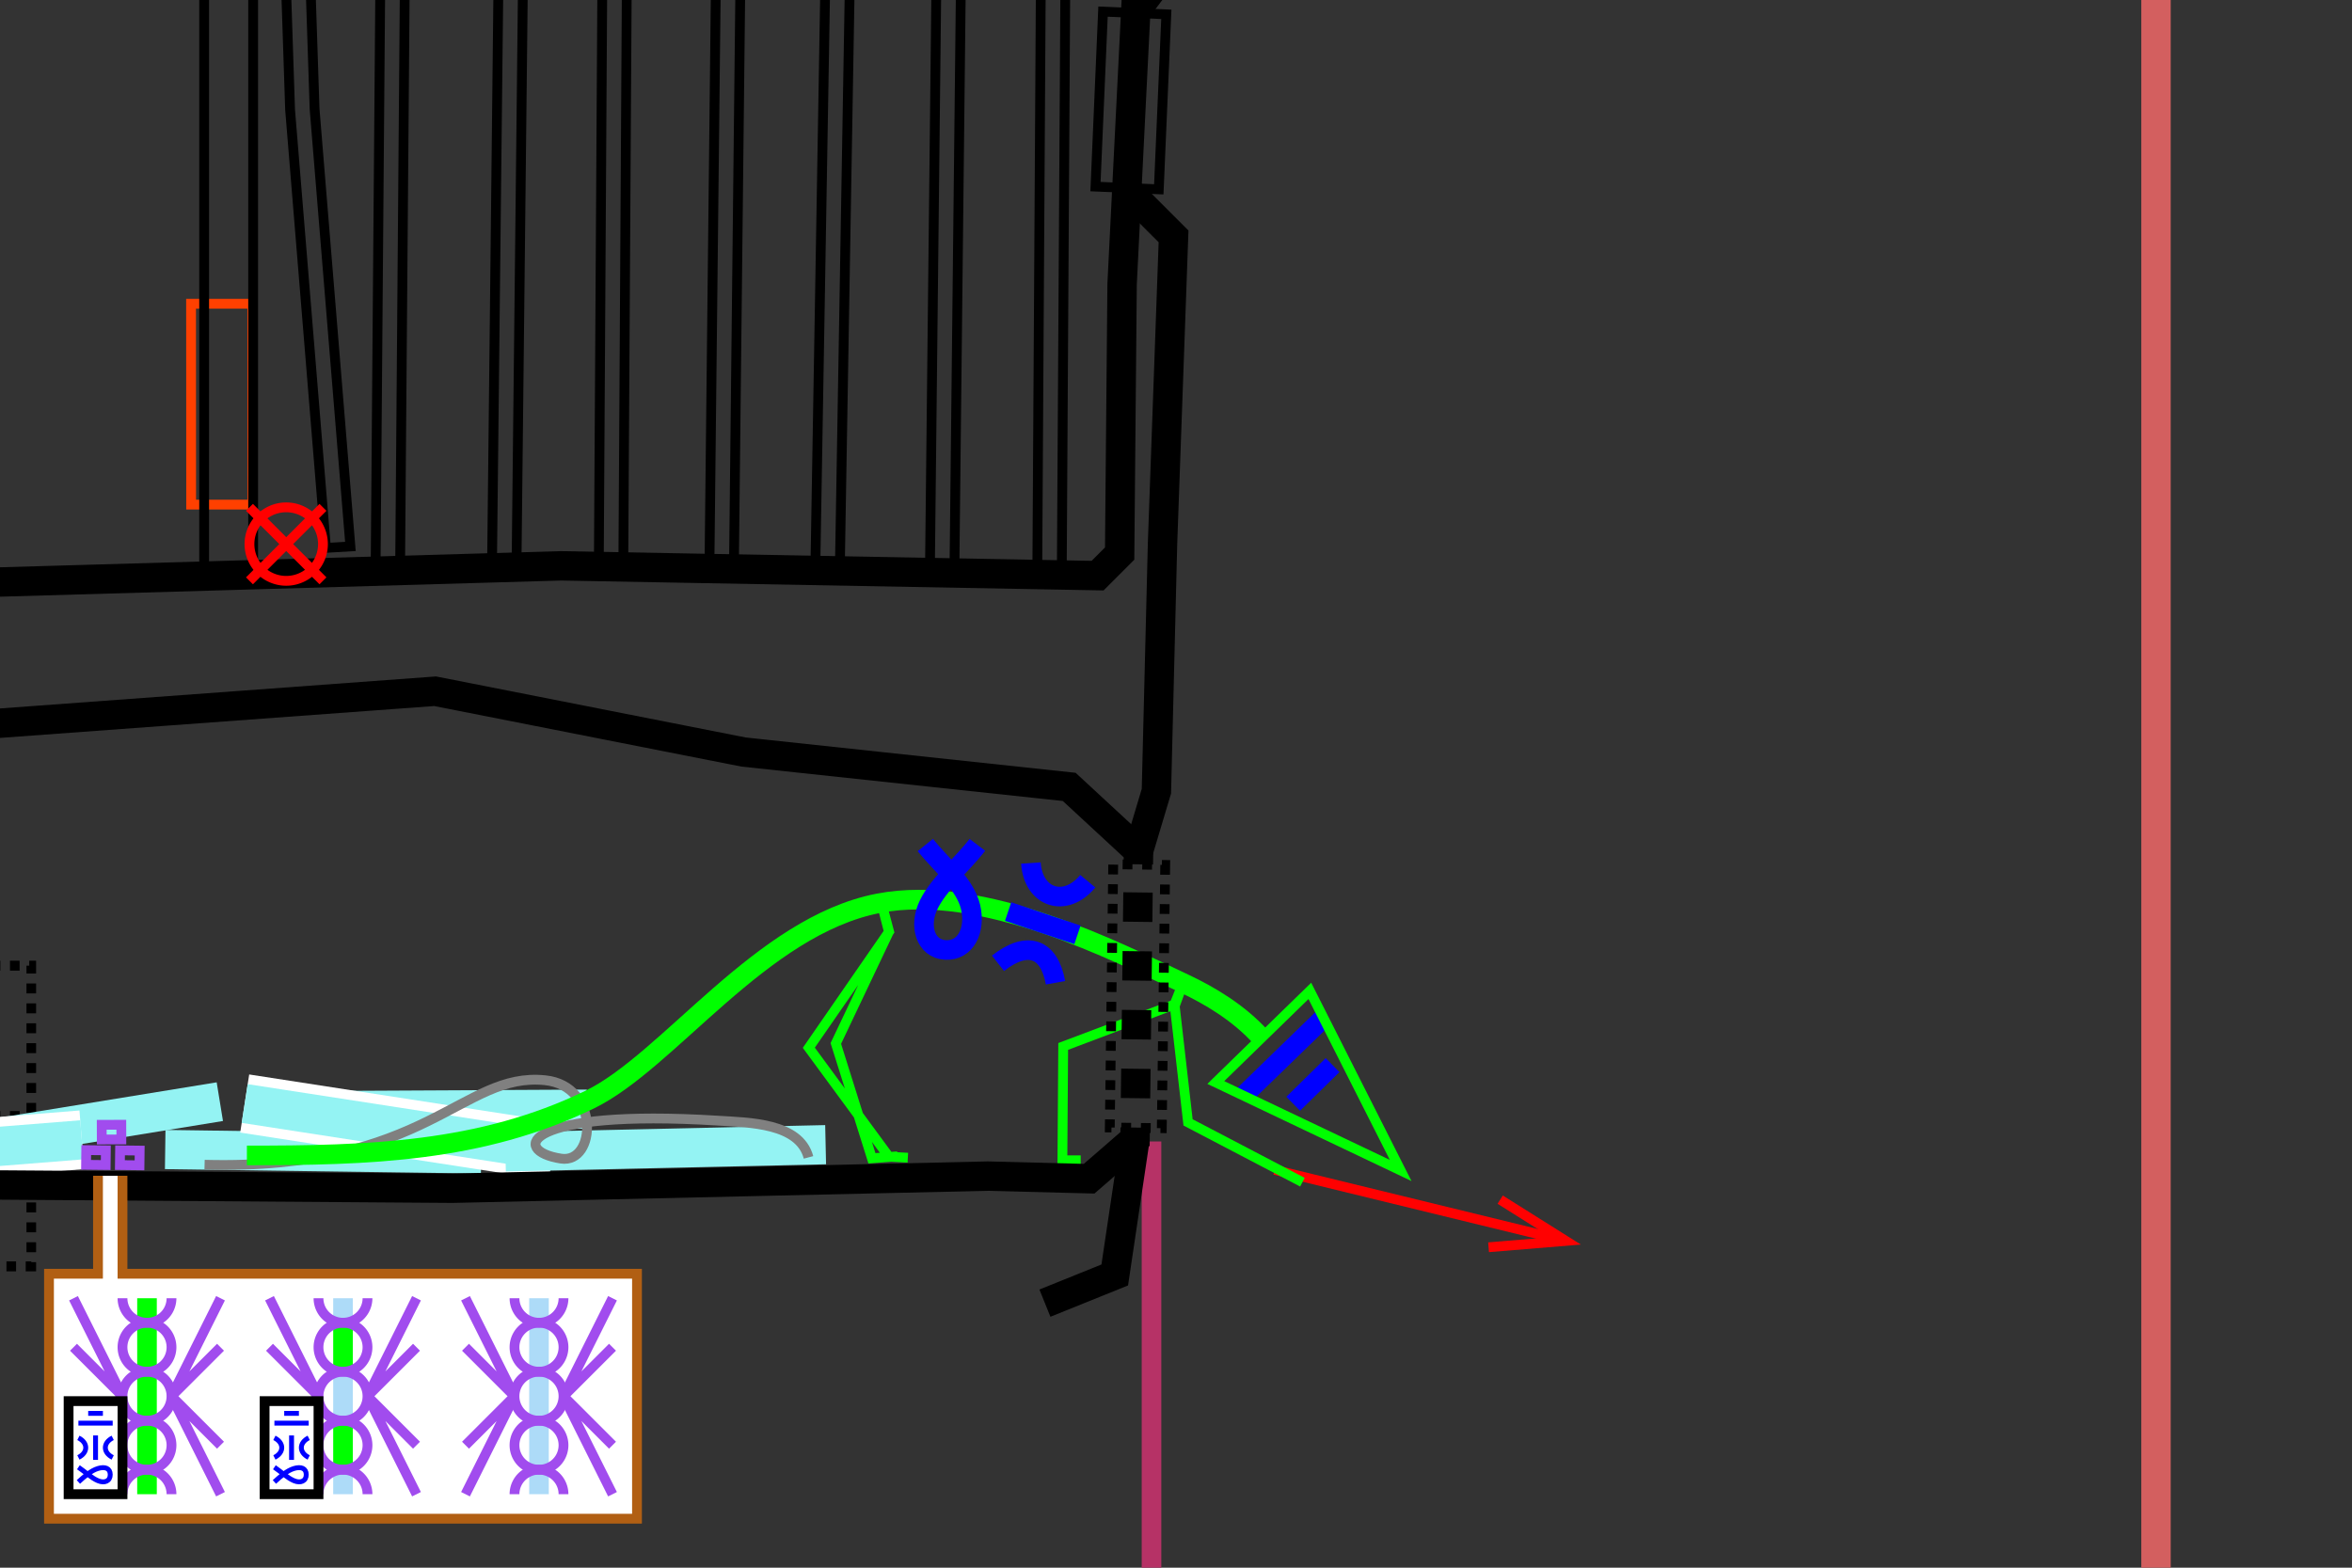 <?xml version="1.0" encoding="UTF-8" standalone="no"?>
<!-- Created with Inkscape (http://www.inkscape.org/) -->

<svg
   xmlns:dc="http://purl.org/dc/elements/1.1/"
   xmlns:cc="http://creativecommons.org/ns#"
   xmlns:rdf="http://www.w3.org/1999/02/22-rdf-syntax-ns#"
   xmlns:svg="http://www.w3.org/2000/svg"
   xmlns="http://www.w3.org/2000/svg"
   xmlns:xlink="http://www.w3.org/1999/xlink"
   xmlns:sodipodi="http://sodipodi.sourceforge.net/DTD/sodipodi-0.dtd"
   xmlns:inkscape="http://www.inkscape.org/namespaces/inkscape"
   width="480"
   height="320"
   id="svg2"
   version="1.1"
   inkscape:version="0.48.0 r9654"
   sodipodi:docname="itnas396.svg"
   inkscape:export-xdpi="90"
   inkscape:export-ydpi="90"
   style="display:inline"
   inkscape:export-filename="itnas396.png">
  <rect width="100%" height="100%" fill="#333333" stroke="none"/>
  <defs
     id="defs4">
    <inkscape:perspective
       sodipodi:type="inkscape:persp3d"
       inkscape:vp_x="0 : 160 : 1"
       inkscape:vp_y="0 : 1000 : 0"
       inkscape:vp_z="480 : 160 : 1"
       inkscape:persp3d-origin="240 : 106.66667 : 1"
       id="perspective8" />
  </defs>
  <sodipodi:namedview
     id="base"
     pagecolor="#ffffff"
     bordercolor="#666666"
     borderopacity="1.0"
     inkscape:pageopacity="1"
     inkscape:pageshadow="2"
     inkscape:zoom="1"
     inkscape:cx="375.92061"
     inkscape:cy="154.8449"
     inkscape:document-units="px"
     inkscape:current-layer="layer1"
     showgrid="false"
     inkscape:snap-nodes="true"
     inkscape:snap-global="true"
     inkscape:snap-grids="true"
     showguides="true"
     inkscape:window-width="1280"
     inkscape:window-height="998"
     inkscape:window-x="1276"
     inkscape:window-y="-4"
     inkscape:window-maximized="1"
     inkscape:snap-smooth-nodes="false"
     inkscape:object-nodes="false">
    <inkscape:grid
       empspacing="5"
       visible="true"
       enabled="true"
       snapvisiblegridlinesonly="true"
       type="xygrid"
       id="grid2816" />
  </sodipodi:namedview>
  <g
     inkscape:groupmode="layer"
     id="layer6"
     inkscape:label="grey"
     sodipodi:insensitive="true"
     style="display:none">
    <rect
       style="color:#000000;fill:#cccccc;stroke:none;stroke-width:1;marker:none;visibility:visible;display:inline;overflow:visible;enable-background:accumulate"
       id="rect7496"
       width="480"
       height="320"
       x="0"
       y="0" />
  </g>
  <g
     inkscape:groupmode="layer"
     id="layer4"
     inkscape:label="Floor"
     style="display:inline">
    <g
       id="g4062"
       transform="matrix(5.94,0,0,6.138,-468.815,-1981.876)">
      <rect
         y="355"
         x="70"
         height="10"
         width="10"
         id="rect3262"
         style="color:#000000;fill:none;stroke:#000000;stroke-width:0.331;stroke-linecap:butt;stroke-linejoin:miter;stroke-miterlimit:4;stroke-opacity:1;stroke-dasharray:0.331, 0.331;stroke-dashoffset:0;marker:none;visibility:visible;display:inline;overflow:visible;enable-background:accumulate" />
      <path
         inkscape:connector-curvature="0"
         id="path3264"
         d="m 75,355 0,10"
         style="color:#000000;fill:none;stroke:#000000;stroke-width:0.331;stroke-linecap:butt;stroke-linejoin:miter;stroke-miterlimit:4;stroke-opacity:1;stroke-dasharray:0.331, 0.331;stroke-dashoffset:0;marker:none;visibility:visible;display:inline;overflow:visible;enable-background:accumulate" />
      <path
         inkscape:connector-curvature="0"
         id="path3266"
         d="m 70,360 10,0"
         style="color:#000000;fill:none;stroke:#000000;stroke-width:0.331;stroke-linecap:butt;stroke-linejoin:miter;stroke-miterlimit:4;stroke-opacity:1;stroke-dasharray:0.331, 0.331;stroke-dashoffset:0;marker:none;visibility:visible;display:inline;overflow:visible;enable-background:accumulate" />
    </g>
    <path
       style="color:#000000;fill:none;stroke:#addbf8;stroke-width:3;stroke-linecap:butt;stroke-linejoin:miter;stroke-miterlimit:4;stroke-opacity:1;stroke-dasharray:none;stroke-dashoffset:0;marker:none;visibility:visible;display:inline;overflow:visible;enable-background:accumulate"
       d="m -38.475,245.478 -102.945,0"
       id="path3210"
       inkscape:connector-curvature="0"
       sodipodi:nodetypes="cc" />
  </g>
  <g
     inkscape:label="Layer 1"
     inkscape:groupmode="layer"
     id="layer1"
     style="display:inline">
    <path
       inkscape:connector-curvature="0"
       id="path2611"
       d="m 119.768,226.408 -63.056,0.324"
       style="fill:none;stroke:#94f3f3;stroke-width:8;stroke-linecap:butt;stroke-linejoin:miter;stroke-miterlimit:4;stroke-opacity:1;stroke-dasharray:none;stroke-dashoffset:0;marker:none;visibility:visible;display:inline;overflow:visible;enable-background:accumulate"
       sodipodi:nodetypes="cc" />
    <path
       inkscape:connector-curvature="0"
       id="path7713"
       d="m 44.863,224.873 -59.306,9.663"
       style="fill:none;stroke:#94f3f3;stroke-width:8;stroke-linecap:butt;stroke-linejoin:miter;stroke-miterlimit:4;stroke-opacity:1;stroke-dasharray:none;stroke-dashoffset:0;marker:none;visibility:visible;display:inline;overflow:visible;enable-background:accumulate"
       sodipodi:nodetypes="cc" />
    <path
       inkscape:connector-curvature="0"
       id="path7717"
       d="m 98.198,235.554 -64.484,-0.912"
       style="fill:none;stroke:#94f3f3;stroke-width:8;stroke-linecap:butt;stroke-linejoin:miter;stroke-miterlimit:4;stroke-opacity:1;stroke-dasharray:none;stroke-dashoffset:0;marker:none;visibility:visible;display:inline;overflow:visible;enable-background:accumulate"
       sodipodi:nodetypes="cc" />
    <path
       inkscape:connector-curvature="0"
       id="path3906"
       d="m 16.693,232.66 -63.855,5.093"
       style="color:#000000;fill:none;stroke:#ffffff;stroke-width:12;stroke-linecap:butt;stroke-linejoin:miter;stroke-miterlimit:4;stroke-opacity:1;stroke-dasharray:none;stroke-dashoffset:0;marker:none;visibility:visible;display:inline;overflow:visible;enable-background:accumulate"
       sodipodi:nodetypes="cc" />
    <path
       sodipodi:nodetypes="cc"
       style="fill:none;stroke:#94f3f3;stroke-width:8;stroke-linecap:butt;stroke-linejoin:miter;stroke-miterlimit:4;stroke-opacity:1;stroke-dasharray:none;stroke-dashoffset:0;marker:none;visibility:visible;display:inline;overflow:visible;enable-background:accumulate"
       d="m 16.693,232.66 -63.855,5.093"
       id="path7719"
       inkscape:connector-curvature="0" />
    <rect
       style="color:#000000;fill:none;stroke:#a14cee;stroke-width:2;stroke-linecap:square;stroke-linejoin:miter;stroke-miterlimit:4;stroke-opacity:1;stroke-dasharray:none;stroke-dashoffset:0;marker:none;visibility:visible;display:inline;overflow:visible;enable-background:accumulate"
       id="rect6640"
       width="3"
       height="4"
       x="-237.487"
       y="27.317"
       transform="matrix(0.012,-1,1,0.012,0,0)" />
    <rect
       transform="matrix(0.003,1,-1,0.003,0,0)"
       y="-24.069"
       x="229.656"
       height="4"
       width="3"
       id="rect6652"
       style="color:#000000;fill:none;stroke:#a14cee;stroke-width:2;stroke-linecap:square;stroke-linejoin:miter;stroke-miterlimit:4;stroke-opacity:1;stroke-dasharray:none;stroke-dashoffset:0;marker:none;visibility:visible;display:inline;overflow:visible;enable-background:accumulate" />
    <rect
       style="color:#000000;fill:none;stroke:#a14cee;stroke-width:2;stroke-linecap:square;stroke-linejoin:miter;stroke-miterlimit:4;stroke-opacity:1;stroke-dasharray:none;stroke-dashoffset:0;marker:none;visibility:visible;display:inline;overflow:visible;enable-background:accumulate"
       id="rect6654"
       width="3"
       height="4"
       x="-237.543"
       y="20.181"
       transform="matrix(0.011,-1,1,0.011,0,0)" />
    <g
       id="g4684"
       transform="translate(-240,3)">
      <path
         sodipodi:nodetypes="cc"
         style="fill:none;stroke:#ffffff;stroke-width:12;stroke-linecap:butt;stroke-linejoin:miter;stroke-miterlimit:4;stroke-opacity:1;stroke-dasharray:none;stroke-dashoffset:0;marker:none;visibility:visible;display:inline;overflow:visible;enable-background:accumulate"
         d="m 352.895,231.987 -62.957,-9.736"
         id="path3914"
         inkscape:connector-curvature="0" />
      <path
         inkscape:connector-curvature="0"
         id="path7711"
         d="m 352.895,231.987 -62.957,-9.736"
         style="fill:none;stroke:#94f3f3;stroke-width:8;stroke-linecap:butt;stroke-linejoin:miter;stroke-miterlimit:4;stroke-opacity:1;stroke-dasharray:none;stroke-dashoffset:0;marker:none;visibility:visible;display:inline;overflow:visible;enable-background:accumulate"
         sodipodi:nodetypes="cc" />
    </g>
    <path
       sodipodi:nodetypes="cc"
       style="fill:none;stroke:#94f3f3;stroke-width:8;stroke-linecap:butt;stroke-linejoin:miter;stroke-miterlimit:4;stroke-opacity:1;stroke-dasharray:none;stroke-dashoffset:0;marker:none;visibility:visible;display:inline;overflow:visible;enable-background:accumulate"
       d="m 168.495,233.657 -65.352,1.461"
       id="path7715"
       inkscape:connector-curvature="0" />
    <path
       style="color:#000000;fill:none;stroke:#808080;stroke-width:2;stroke-linecap:butt;stroke-linejoin:miter;stroke-miterlimit:4;stroke-opacity:1;stroke-dasharray:none;stroke-dashoffset:0;marker:none;visibility:visible;display:inline;overflow:visible;enable-background:accumulate"
       d="m 41.75,237.75 c 45.564,1.186 52.532,-19.007 69.5,-17.25 11.225,1.163 10.444,17.098 3.25,16 -10.558,-1.612 -7.505,-10.23 32,-7.75 6.356,0.399 16.635,0.439 18.5,7.5"
       id="path3785"
       inkscape:connector-curvature="0"
       sodipodi:nodetypes="csssc" />
    <g
       style="display:inline"
       id="g4159"
       transform="matrix(0.925,0.381,0.381,-0.925,-49.559,312.836)">
      <path
         style="color:#000000;fill:none;stroke:#ff0101;stroke-width:2;stroke-linecap:butt;stroke-linejoin:miter;stroke-miterlimit:4;stroke-opacity:1;stroke-dasharray:none;stroke-dashoffset:0;marker:none;visibility:visible;display:inline;overflow:visible;enable-background:accumulate"
         d="m 318.493,195.556 -60.451,-9.224"
         id="path5387"
         inkscape:connector-curvature="0" />
      <path
         id="path4679-3"
         d="m 304.419,188.351 14.074,7.205 -15.583,2.68"
         style="color:#000000;fill:none;stroke:#ff0101;stroke-width:2;stroke-linecap:butt;stroke-linejoin:miter;stroke-miterlimit:4;stroke-opacity:1;stroke-dasharray:none;stroke-dashoffset:0;marker:none;visibility:visible;display:inline;overflow:visible;enable-background:accumulate"
         inkscape:connector-curvature="0" />
    </g>
    <g
       transform="matrix(-0.4,0.917,-0.917,-0.4,452.42,40.851)"
       id="g2902">
      <g
         transform="matrix(0.925,0.379,-0.379,0.925,75.513,-16.3)"
         id="g2937">
        <path
           inkscape:connector-curvature="0"
           style="color:#000000;fill:none;stroke:#0000ff;stroke-width:4;stroke-linecap:butt;stroke-linejoin:bevel;stroke-miterlimit:4;stroke-opacity:1;stroke-dasharray:none;stroke-dashoffset:0;marker:none;visibility:visible;display:inline;overflow:visible;enable-background:accumulate"
           d="m 206.192,50.959 -22.975,0.002"
           id="path3028-1-1" />
        <path
           inkscape:connector-curvature="0"
           style="color:#000000;fill:none;stroke:#0000ff;stroke-width:4;stroke-linecap:butt;stroke-linejoin:bevel;stroke-miterlimit:4;stroke-opacity:1;stroke-dasharray:none;stroke-dashoffset:0;marker:none;visibility:visible;display:inline;overflow:visible;enable-background:accumulate"
           d="m 199.996,42.692 -11.261,0.065"
           id="rect10452-0-7-5-7" />
        <path
           inkscape:connector-curvature="0"
           id="path10399-9-40"
           style="fill:none;stroke:#00ff00;stroke-width:2;stroke-linecap:butt;stroke-linejoin:miter;stroke-miterlimit:4;stroke-opacity:1;stroke-dasharray:none"
           d="m 208.302,56.81 c 0,0 -14.558,-39.165 -14.558,-39.165 l -12.237,39.212 c 0,0 26.794,-0.047 26.794,-0.047 z"
           sodipodi:nodetypes="cccc" />
      </g>
      <path
         inkscape:connector-curvature="0"
         sodipodi:nodetypes="csssc"
         id="path2826-1-9"
         d="m 234.548,110.417 c -2.801,6.105 -3.659,13.116 -3.813,18.637 -0.434,15.487 -2.384,45.909 9.923,63.826 13.836,20.142 46.705,26.365 60.306,38.02 18.701,16.024 28.502,36.856 38.357,59.508"
         style="fill:none;stroke:#00ff00;stroke-width:4;stroke-linecap:butt;stroke-linejoin:miter;stroke-miterlimit:4;stroke-opacity:1;stroke-dasharray:none;marker-start:none;marker-mid:none;marker-end:none" />
      <path
         inkscape:connector-curvature="0"
         sodipodi:nodetypes="ccccccccc"
         d="m 285.843,166.639 1.354,3.641 -13.842,23.846 -28.266,-5.54 -4.805,3.811 4.844,-3.784 25.221,0.813 18.532,-16.118 -2.453,-4.62"
         style="fill:none;stroke:#00ff00;stroke-width:2;stroke-linecap:butt;stroke-linejoin:miter;stroke-miterlimit:3.3;stroke-opacity:1;stroke-dasharray:none"
         id="path10436-7-4" />
      <path
         inkscape:connector-curvature="0"
         sodipodi:nodetypes="cccccccc"
         d="m 258.242,90.868 -1.858,26.259 -20.98,12.16 -4.539,0.133 4.427,-0.285 17.073,17.534 21.359,-9.141 -1.498,-3.419"
         style="fill:none;stroke:#00ff00;stroke-width:2px;stroke-linecap:butt;stroke-linejoin:miter;stroke-opacity:1"
         id="path10402-6-4-8" />
      <path
         inkscape:connector-curvature="0"
         sodipodi:nodetypes="czzzc"
         id="path3030-6-8"
         d="m 221.661,179.167 c 4.853,1.185 10.339,4.001 15.11,4.215 4.771,0.214 8.607,-2.935 7.151,-6.834 -1.456,-3.9 -6.254,-4.057 -10.09,-1.177 -3.837,2.88 -5.409,8.779 -7.884,13.515"
         style="fill:none;stroke:#0000ff;stroke-width:4;stroke-linecap:butt;stroke-linejoin:miter;stroke-miterlimit:4;stroke-opacity:1;stroke-dasharray:none" />
      <g
         transform="matrix(0.796,-0.077,0.077,0.796,68.478,85.479)"
         id="g2942">
        <path
           inkscape:connector-curvature="0"
           style="fill:none;stroke:#0000ff;stroke-width:5;stroke-linecap:butt;stroke-linejoin:miter;stroke-miterlimit:4;stroke-opacity:1;stroke-dasharray:none"
           d="m 206.663,105.195 c -7.914,4.267 -8.113,10.164 -0.176,15.487"
           id="rect10452-1-7-4-2-2"
           sodipodi:nodetypes="cc" />
        <path
           inkscape:connector-curvature="0"
           style="fill:none;stroke:#0000ff;stroke-width:5;stroke-linecap:butt;stroke-linejoin:miter;stroke-miterlimit:4;stroke-opacity:1;stroke-dasharray:none"
           d="m 179.489,105.389 c 8.384,3.327 8.299,11.942 0.073,15.237"
           id="rect10452-1-4-4-0-7-4"
           sodipodi:nodetypes="cc" />
        <path
           inkscape:connector-curvature="0"
           style="fill:none;stroke:#0000ff;stroke-width:5;stroke-linecap:butt;stroke-linejoin:bevel;stroke-miterlimit:4;stroke-opacity:1;stroke-dasharray:none"
           d="m 193.135,122.315 0.177,-18.661"
           id="rect10452-0-7-4-1-5" />
      </g>
    </g>
    <path
       style="color:#000000;fill:none;stroke:#b63266;stroke-width:4;stroke-linecap:square;stroke-linejoin:miter;stroke-miterlimit:4;stroke-opacity:1;stroke-dasharray:none;stroke-dashoffset:0;marker:none;visibility:visible;display:inline;overflow:visible;enable-background:accumulate"
       d="m 235,235 0,95"
       id="path7552"
       inkscape:connector-curvature="0"
       sodipodi:nodetypes="cc" />
    <path
       style="fill:none;stroke:#d35f5f;stroke-width:6;stroke-linecap:butt;stroke-linejoin:miter;stroke-opacity:1;color:#000000;stroke-miterlimit:4;stroke-dasharray:none;stroke-dashoffset:0;marker:none;visibility:visible;display:inline;overflow:visible;enable-background:accumulate"
       d="m 440,-20 0,360"
       id="path7571"
       inkscape:connector-curvature="0" />
  </g>
  <g
     inkscape:groupmode="layer"
     id="layer3"
     inkscape:label="skel"
     style="display:none">
    <g
       style="stroke:#008000;stroke-width:1;display:inline"
       transform="matrix(-0.073,0.997,-0.997,-0.073,716.601,-641.968)"
       id="g5081">
      <path
         inkscape:connector-curvature="0"
         id="path5054"
         d="m 918.343,552.642 6.236,47.879"
         style="fill:none;stroke:#008000;stroke-width:1px;stroke-linecap:butt;stroke-linejoin:miter;stroke-opacity:1" />
      <path
         inkscape:connector-curvature="0"
         id="path5052"
         d="M 917.9,552.425 902.083,518.449"
         style="fill:none;stroke:#008000;stroke-width:1px;stroke-linecap:butt;stroke-linejoin:miter;stroke-opacity:1" />
      <path
         inkscape:connector-curvature="0"
         id="path5049"
         d="m 863.499,474.785 38.038,42.69"
         style="fill:none;stroke:#008000;stroke-width:1px;stroke-linecap:butt;stroke-linejoin:miter;stroke-opacity:1" />
      <path
         inkscape:connector-curvature="0"
         id="path5047"
         d="m 874.915,412.93 -11.608,60.87"
         style="fill:none;stroke:#008000;stroke-width:1px;stroke-linecap:butt;stroke-linejoin:miter;stroke-opacity:1" />
      <path
         inkscape:connector-curvature="0"
         id="path5043"
         d="m 883.745,394.878 -8.619,16.99"
         style="fill:none;stroke:#008000;stroke-width:1px;stroke-linecap:butt;stroke-linejoin:miter;stroke-opacity:1" />
      <path
         inkscape:connector-curvature="0"
         id="path5079"
         d="m 889.614,435.281 25.274,-1.493"
         style="fill:none;stroke:#008000;stroke-width:1px;stroke-linecap:butt;stroke-linejoin:miter;stroke-opacity:1" />
      <path
         inkscape:connector-curvature="0"
         id="path5077"
         d="m 879.064,414.308 10.633,21.522"
         style="fill:none;stroke:#008000;stroke-width:1px;stroke-linecap:butt;stroke-linejoin:miter;stroke-opacity:1" />
      <path
         inkscape:connector-curvature="0"
         id="path5075"
         d="m 879.121,414.178 -14.48,-6.291"
         style="fill:none;stroke:#008000;stroke-width:1px;stroke-linecap:butt;stroke-linejoin:miter;stroke-opacity:1" />
      <path
         inkscape:connector-curvature="0"
         id="path5073"
         d="m 902.376,408.996 -23.062,4.404"
         style="fill:none;stroke:#008000;stroke-width:1px;stroke-linecap:butt;stroke-linejoin:miter;stroke-opacity:1" />
      <path
         inkscape:connector-curvature="0"
         id="path5071"
         d="m 913.823,384.734 -11.056,23.88"
         style="fill:none;stroke:#008000;stroke-width:1px;stroke-linecap:butt;stroke-linejoin:miter;stroke-opacity:1" />
      <path
         inkscape:connector-curvature="0"
         id="path5067"
         d="m 892.366,481.684 27.938,-11.392"
         style="fill:none;stroke:#008000;stroke-width:1px;stroke-linecap:butt;stroke-linejoin:miter;stroke-opacity:1"
         sodipodi:nodetypes="cc" />
      <path
         inkscape:connector-curvature="0"
         id="path5064"
         d="m 869.088,474.656 24.492,12.9"
         style="fill:none;stroke:#008000;stroke-width:1px;stroke-linecap:butt;stroke-linejoin:miter;stroke-opacity:1"
         sodipodi:nodetypes="cc" />
      <path
         inkscape:connector-curvature="0"
         id="path5062"
         d="m 844.748,474.276 24.462,0.139"
         style="fill:none;stroke:#008000;stroke-width:1px;stroke-linecap:butt;stroke-linejoin:miter;stroke-opacity:1"
         sodipodi:nodetypes="cc" />
      <path
         inkscape:connector-curvature="0"
         id="path5060"
         d="m 869.293,474.795 22.555,6.894"
         style="fill:none;stroke:#008000;stroke-width:1px;stroke-linecap:butt;stroke-linejoin:miter;stroke-opacity:1"
         sodipodi:nodetypes="cc" />
      <path
         inkscape:connector-curvature="0"
         id="path5056"
         d="m 917.635,467.441 -23.82,20.238"
         style="fill:none;stroke:#008000;stroke-width:1px;stroke-linecap:butt;stroke-linejoin:miter;stroke-opacity:1" />
    </g>
  </g>
  <g
     inkscape:groupmode="layer"
     id="layer2"
     inkscape:label="Ceil"
     style="display:inline">
    <path
       style="fill:none;stroke:#000000;stroke-width:6;stroke-linecap:butt;stroke-linejoin:miter;stroke-opacity:1;color:#000000;stroke-miterlimit:4;stroke-dasharray:none;stroke-dashoffset:0;marker:none;visibility:visible;display:inline;overflow:visible;enable-background:accumulate"
       d="M 231.64,232.475 227.5,260.25 213.25,266"
       id="path7506"
       inkscape:connector-curvature="0" />
    <path
       style="color:#000000;fill:none;stroke:#000000;stroke-width:6;stroke-linecap:butt;stroke-linejoin:miter;stroke-miterlimit:4;stroke-opacity:1;stroke-dasharray:none;stroke-dashoffset:0;marker:none;visibility:visible;display:inline;overflow:visible;enable-background:accumulate"
       d="m 232.315,176.425 0.033,-2.72 -14.142,-13.082 -66.468,-7.117 -62.933,-12.409 -94.752,6.957 -67.882,24.156 -55.861,7.459 -11.314,10.812 -3.536,35.305 3.536,22.77 0,0 10.357,4.028 19.402,1.167 50.566,-2.624 14.671,-0.65 15.515,-6.413 24.547,-2.225 98.288,0.707 109.248,-2.475 20.683,0.53 9.369,-8.127 0.028,-2.313"
       id="path7504"
       inkscape:connector-curvature="0" />
    <path
       style="color:#000000;fill:none;stroke:#000000;stroke-width:6;stroke-linecap:butt;stroke-linejoin:miter;stroke-miterlimit:4;stroke-opacity:1;stroke-dasharray:6, 6;stroke-dashoffset:6;marker:none;visibility:visible;display:inline;overflow:visible;enable-background:accumulate"
       d="m 231.668,230.162 0.647,-53.736"
       id="path3191"
       inkscape:connector-curvature="0" />
    <rect
       y="-240.054"
       x="173.433"
       height="10.613"
       width="53.731"
       id="rect2860"
       style="color:#000000;fill:none;stroke:#000000;stroke-width:2;stroke-linecap:butt;stroke-linejoin:miter;stroke-miterlimit:4;stroke-opacity:1;stroke-dasharray:2, 2;stroke-dashoffset:0;marker:none;visibility:visible;display:inline;overflow:visible;enable-background:accumulate"
       transform="matrix(-0.013,1,-1,-0.013,0,0)" />
    <rect
       transform="matrix(0.999,0.043,-0.043,0.999,0,0)"
       y="-7.312"
       x="225.016"
       height="35.754"
       width="12.933"
       id="rect4192"
       style="color:#000000;fill:none;stroke:#000000;stroke-width:2;stroke-linecap:butt;stroke-linejoin:miter;stroke-miterlimit:4;stroke-opacity:1;stroke-dasharray:none;stroke-dashoffset:0;marker:none;visibility:visible;display:inline;overflow:visible;enable-background:accumulate" />
    <rect
       style="color:#000000;fill:none;stroke:#000000;stroke-width:2;stroke-linecap:butt;stroke-linejoin:miter;stroke-miterlimit:4;stroke-opacity:1;stroke-dasharray:none;stroke-dashoffset:0;marker:none;visibility:visible;display:inline;overflow:visible;enable-background:accumulate"
       id="rect8708"
       width="5"
       height="165.5"
       x="212.384"
       y="-50.151"
       transform="matrix(1,0.006,-0.006,1,0,0)" />
    <rect
       style="color:#000000;fill:none;stroke:#000000;stroke-width:2;stroke-linecap:butt;stroke-linejoin:miter;stroke-miterlimit:4;stroke-opacity:1;stroke-dasharray:none;stroke-dashoffset:0;marker:none;visibility:visible;display:inline;overflow:visible;enable-background:accumulate"
       id="rect8710"
       width="5"
       height="165.5"
       x="191.037"
       y="-51.218"
       transform="matrix(1,0.011,-0.011,1,0,0)" />
    <rect
       style="color:#000000;fill:none;stroke:#000000;stroke-width:2;stroke-linecap:butt;stroke-linejoin:miter;stroke-miterlimit:4;stroke-opacity:1;stroke-dasharray:none;stroke-dashoffset:0;marker:none;visibility:visible;display:inline;overflow:visible;enable-background:accumulate"
       id="rect8712"
       width="5"
       height="165.5"
       x="168.318"
       y="-51.996"
       transform="matrix(1,0.017,-0.017,1,0,0)" />
    <rect
       style="color:#000000;fill:none;stroke:#000000;stroke-width:2;stroke-linecap:butt;stroke-linejoin:miter;stroke-miterlimit:4;stroke-opacity:1;stroke-dasharray:none;stroke-dashoffset:0;marker:none;visibility:visible;display:inline;overflow:visible;enable-background:accumulate"
       id="rect8714"
       width="5"
       height="165.5"
       x="146.038"
       y="-50.709"
       transform="matrix(1,0.011,-0.011,1,0,0)" />
    <rect
       style="color:#000000;fill:none;stroke:#000000;stroke-width:2;stroke-linecap:butt;stroke-linejoin:miter;stroke-miterlimit:4;stroke-opacity:1;stroke-dasharray:none;stroke-dashoffset:0;marker:none;visibility:visible;display:inline;overflow:visible;enable-background:accumulate"
       id="rect8716"
       width="5"
       height="165.5"
       x="122.894"
       y="-49.77"
       transform="matrix(1,0.006,-0.006,1,0,0)" />
    <path
       style="color:#000000;fill:none;stroke:#000000;stroke-width:2;stroke-linecap:butt;stroke-linejoin:miter;stroke-miterlimit:4;stroke-opacity:1;stroke-dashoffset:0;marker:none;visibility:visible;display:inline;overflow:visible;enable-background:accumulate"
       d="m 61.691,-53.668 2.509,75.901 7.311,89.307 -4.991,0.297 -7.318,-89.427 -2.501,-75.781 z"
       id="rect8718"
       inkscape:connector-curvature="0"
       sodipodi:nodetypes="ccccccc" />
    <rect
       transform="matrix(-0.008,1,-1,-0.008,0,0)"
       y="-82.577"
       x="-49.72"
       height="5"
       width="165.5"
       id="rect8720"
       style="color:#000000;fill:none;stroke:#000000;stroke-width:2;stroke-linecap:butt;stroke-linejoin:miter;stroke-miterlimit:4;stroke-opacity:1;stroke-dasharray:none;stroke-dashoffset:0;marker:none;visibility:visible;display:inline;overflow:visible;enable-background:accumulate" />
    <rect
       transform="matrix(-0.011,1,-1,-0.011,0,0)"
       y="-106.671"
       x="-50.213"
       height="5"
       width="165.5"
       id="rect8722"
       style="color:#000000;fill:none;stroke:#000000;stroke-width:2;stroke-linecap:butt;stroke-linejoin:miter;stroke-miterlimit:4;stroke-opacity:1;stroke-dasharray:none;stroke-dashoffset:0;marker:none;visibility:visible;display:inline;overflow:visible;enable-background:accumulate" />
    <rect
       style="color:#000000;fill:none;stroke:#000000;stroke-width:2;stroke-linecap:butt;stroke-linejoin:miter;stroke-miterlimit:4;stroke-opacity:1;stroke-dasharray:none;stroke-dashoffset:0;marker:none;visibility:visible;display:inline;overflow:visible;enable-background:accumulate"
       id="rect4248"
       width="5.1"
       height="140.5"
       x="51.907"
       y="-17.242"
       transform="scale(-1,1)" />
    <rect
       transform="scale(-1,1)"
       y="53.415"
       x="48.025"
       height="48.665"
       width="12.5"
       id="rect4260"
       style="color:#000000;fill:none;stroke:#ff4000;stroke-width:2;stroke-linecap:butt;stroke-linejoin:miter;stroke-miterlimit:4;stroke-opacity:1;stroke-dasharray:none;stroke-dashoffset:0;marker:none;visibility:visible;display:inline;overflow:visible;enable-background:accumulate" />
    <rect
       style="color:#000000;fill:none;stroke:#ff4000;stroke-width:2;stroke-linecap:butt;stroke-linejoin:miter;stroke-miterlimit:4;stroke-opacity:1;stroke-dasharray:none;stroke-dashoffset:0;marker:none;visibility:visible;display:inline;overflow:visible;enable-background:accumulate"
       id="rect6342"
       width="12.5"
       height="41"
       x="38.969"
       y="62.017"
       transform="matrix(1,-3.8130075e-4,3.8130075e-4,1,0,0)" />
    <rect
       y="-12.02"
       x="41.663"
       height="128.5"
       width="10"
       id="rect8803"
       style="color:#000000;fill:none;stroke:#000000;stroke-width:2;stroke-linecap:butt;stroke-linejoin:miter;stroke-miterlimit:4;stroke-opacity:1;stroke-dasharray:none;stroke-dashoffset:0;marker:none;visibility:visible;display:inline;overflow:visible;enable-background:accumulate" />
    <path
       style="color:#000000;fill:none;stroke:#000000;stroke-width:6;stroke-linecap:butt;stroke-linejoin:miter;stroke-miterlimit:4;stroke-opacity:1;stroke-dasharray:none;stroke-dashoffset:0;marker:none;visibility:visible;display:inline;overflow:visible;enable-background:accumulate"
       d="m 233.5,-32 -4.5,90 -0.5,55 -4.5,4.5 -109.5,-2 -121.5,3.5 -65.5,6.5 -70.473,3.423 L -229,129.5 -234,122 -232.706,44.498 -233,-24.5"
       id="path8837"
       inkscape:connector-curvature="0"
       sodipodi:nodetypes="cccccccccccc" />
    <g
       style="display:inline"
       id="g3638"
       transform="matrix(0.5,0,0,0.5,-144.089,-307.621)">
      <path
         d="m 420,822.362 -30,30 m 0,-30 30,30"
         style="fill:none;stroke:#ff0000;stroke-width:4;stroke-linecap:butt;stroke-linejoin:miter;stroke-miterlimit:4;stroke-opacity:1;stroke-dasharray:none"
         id="path3633"
         inkscape:connector-curvature="0" />
      <path
         transform="translate(0,732.362)"
         d="m 420,105 a 15,15 0 1 1 -30,0 15,15 0 1 1 30,0 z"
         sodipodi:ry="15"
         sodipodi:rx="15"
         sodipodi:cy="105"
         sodipodi:cx="405"
         id="path3636"
         style="color:#000000;fill:none;stroke:#ff0000;stroke-width:4;stroke-linecap:butt;stroke-linejoin:miter;stroke-miterlimit:4;stroke-opacity:1;stroke-dasharray:none;stroke-dashoffset:0;marker:none;visibility:visible;display:inline;overflow:visible;enable-background:accumulate"
         sodipodi:type="arc" />
    </g>
    <path
       sodipodi:nodetypes="cccccccc"
       inkscape:connector-curvature="0"
       id="path6681"
       d="m 25,240 0,20 105,0 0,50 -120,0 0,-50 10,0 0,-20"
       style="fill:#ffffff;stroke:none;display:inline" />
    <path
       sodipodi:nodetypes="cc"
       style="color:#000000;fill:none;stroke:#00ff00;stroke-width:4;stroke-linecap:butt;stroke-linejoin:miter;stroke-miterlimit:4;stroke-opacity:1;stroke-dasharray:none;stroke-dashoffset:0;marker:none;visibility:visible;display:inline;overflow:visible;enable-background:accumulate"
       d="m 30,265 0,40"
       id="path5346-7"
       inkscape:connector-curvature="0" />
    <use
       style="display:inline"
       x="0"
       y="0"
       xlink:href="#g4162"
       id="use6671"
       transform="translate(-80,0)"
       width="480"
       height="320" />
    <path
       style="color:#000000;fill:none;stroke:#addbf8;stroke-width:4;stroke-linecap:butt;stroke-linejoin:miter;stroke-miterlimit:4;stroke-opacity:1;stroke-dasharray:none;stroke-dashoffset:0;marker:none;visibility:visible;display:inline;overflow:visible;enable-background:accumulate"
       d="m 110,265 0,40"
       id="path5311"
       inkscape:connector-curvature="0"
       sodipodi:nodetypes="cc" />
    <g
       transform="translate(-25,155)"
       id="g4162"
       style="stroke-width:2;stroke-miterlimit:4;stroke-dasharray:none;display:inline">
      <path
         sodipodi:nodetypes="cccccc"
         inkscape:connector-curvature="0"
         d="m 120,140 10,-10 -10,-10 m 0,30 10,-20 -10,-20"
         style="color:#000000;fill:none;stroke:#a14cee;stroke-width:2;stroke-linecap:butt;stroke-linejoin:bevel;stroke-miterlimit:4;stroke-opacity:1;stroke-dasharray:none;stroke-dashoffset:0;marker:none;visibility:visible;display:inline;overflow:visible;enable-background:accumulate"
         id="path3344" />
      <path
         transform="matrix(0,1,-1,0,760,105)"
         sodipodi:type="arc"
         style="color:#000000;fill:none;stroke:#a14cee;stroke-width:2;stroke-linecap:butt;stroke-linejoin:miter;stroke-miterlimit:4;stroke-opacity:1;stroke-dasharray:none;stroke-dashoffset:0;marker:none;visibility:visible;display:inline;overflow:visible;enable-background:accumulate"
         id="path4545-7"
         sodipodi:cx="5"
         sodipodi:cy="625"
         sodipodi:rx="5"
         sodipodi:ry="5"
         d="m 5,620 a 5,5 0 0 1 10e-8,10"
         sodipodi:start="4.712389"
         sodipodi:end="7.8539816"
         sodipodi:open="true" />
      <path
         d="m 10,625 a 5,5 0 1 1 -10,0 5,5 0 1 1 10,0 z"
         sodipodi:ry="5"
         sodipodi:rx="5"
         sodipodi:cy="625"
         sodipodi:cx="5"
         id="path4547-4"
         style="color:#000000;fill:none;stroke:#a14cee;stroke-width:2;stroke-linecap:butt;stroke-linejoin:miter;stroke-miterlimit:4;stroke-opacity:1;stroke-dasharray:none;stroke-dashoffset:0;marker:none;visibility:visible;display:inline;overflow:visible;enable-background:accumulate"
         sodipodi:type="arc"
         transform="matrix(0,1,-1,0,760,115)" />
      <path
         transform="matrix(0,1,-1,0,760,145)"
         sodipodi:type="arc"
         style="color:#000000;fill:none;stroke:#a14cee;stroke-width:2;stroke-linecap:butt;stroke-linejoin:miter;stroke-miterlimit:4;stroke-opacity:1;stroke-dasharray:none;stroke-dashoffset:0;marker:none;visibility:visible;display:inline;overflow:visible;enable-background:accumulate"
         id="path4549-0"
         sodipodi:cx="5"
         sodipodi:cy="625"
         sodipodi:rx="5"
         sodipodi:ry="5"
         d="m 5,630 a 5,5 0 1 1 0,-10"
         sodipodi:start="1.5707963"
         sodipodi:end="4.712389"
         sodipodi:open="true" />
      <path
         transform="matrix(0,1,-1,0,760,125)"
         sodipodi:type="arc"
         style="color:#000000;fill:none;stroke:#a14cee;stroke-width:2;stroke-linecap:butt;stroke-linejoin:miter;stroke-miterlimit:4;stroke-opacity:1;stroke-dasharray:none;stroke-dashoffset:0;marker:none;visibility:visible;display:inline;overflow:visible;enable-background:accumulate"
         id="path3386"
         sodipodi:cx="5"
         sodipodi:cy="625"
         sodipodi:rx="5"
         sodipodi:ry="5"
         d="m 10,625 a 5,5 0 1 1 -10,0 5,5 0 1 1 10,0 z" />
      <path
         d="m 10,625 a 5,5 0 1 1 -10,0 5,5 0 1 1 10,0 z"
         sodipodi:ry="5"
         sodipodi:rx="5"
         sodipodi:cy="625"
         sodipodi:cx="5"
         id="path3388"
         style="color:#000000;fill:none;stroke:#a14cee;stroke-width:2;stroke-linecap:butt;stroke-linejoin:miter;stroke-miterlimit:4;stroke-opacity:1;stroke-dasharray:none;stroke-dashoffset:0;marker:none;visibility:visible;display:inline;overflow:visible;enable-background:accumulate"
         sodipodi:type="arc"
         transform="matrix(0,1,-1,0,760,135)" />
      <use
         height="320"
         width="480"
         transform="matrix(-1,0,0,1,270,0)"
         id="use3392"
         xlink:href="#path3344"
         y="0"
         x="0"
         style="stroke-width:2;stroke-miterlimit:4;stroke-dasharray:none" />
    </g>
    <path
       inkscape:connector-curvature="0"
       id="path5340"
       d="m 70,265 0,5"
       style="color:#000000;fill:none;stroke:#addbf8;stroke-width:4;stroke-linecap:butt;stroke-linejoin:miter;stroke-miterlimit:4;stroke-opacity:1;stroke-dasharray:none;stroke-dashoffset:0;marker:none;visibility:visible;display:inline;overflow:visible;enable-background:accumulate"
       sodipodi:nodetypes="cc" />
    <path
       inkscape:connector-curvature="0"
       id="path5344"
       d="m 70,280 0,10"
       style="color:#000000;fill:none;stroke:#addbf8;stroke-width:4;stroke-linecap:butt;stroke-linejoin:miter;stroke-miterlimit:4;stroke-opacity:1;stroke-dasharray:none;stroke-dashoffset:0;marker:none;visibility:visible;display:inline;overflow:visible;enable-background:accumulate"
       sodipodi:nodetypes="cc" />
    <path
       sodipodi:nodetypes="cc"
       style="color:#000000;fill:none;stroke:#addbf8;stroke-width:4;stroke-linecap:butt;stroke-linejoin:miter;stroke-miterlimit:4;stroke-opacity:1;stroke-dasharray:none;stroke-dashoffset:0;marker:none;visibility:visible;display:inline;overflow:visible;enable-background:accumulate"
       d="m 70,300 0,5"
       id="path5342"
       inkscape:connector-curvature="0" />
    <path
       inkscape:connector-curvature="0"
       id="path5348"
       d="m 70,290 0,10"
       style="color:#000000;fill:none;stroke:#00ff00;stroke-width:4;stroke-linecap:butt;stroke-linejoin:miter;stroke-miterlimit:4;stroke-opacity:1;stroke-dasharray:none;stroke-dashoffset:0;marker:none;visibility:visible;display:inline;overflow:visible;enable-background:accumulate"
       sodipodi:nodetypes="cc" />
    <path
       sodipodi:nodetypes="cc"
       style="color:#000000;fill:none;stroke:#00ff00;stroke-width:4;stroke-linecap:butt;stroke-linejoin:miter;stroke-miterlimit:4;stroke-opacity:1;stroke-dasharray:none;stroke-dashoffset:0;marker:none;visibility:visible;display:inline;overflow:visible;enable-background:accumulate"
       d="m 70,270 0,10"
       id="path5346"
       inkscape:connector-curvature="0" />
    <use
       style="display:inline"
       x="0"
       y="0"
       xlink:href="#g4162"
       id="use6667"
       transform="translate(-40,0)"
       width="480"
       height="320" />
    <g
       style="display:inline"
       id="g5401"
       transform="translate(-113,130)">
      <rect
         y="156"
         x="127"
         height="19"
         width="11"
         id="rect5393"
         style="color:#000000;fill:#ffffff;stroke:#000000;stroke-width:2;stroke-linecap:butt;stroke-linejoin:miter;stroke-miterlimit:4;stroke-opacity:1;stroke-dasharray:none;stroke-dashoffset:0;marker:none;visibility:visible;display:inline;overflow:visible;enable-background:accumulate" />
      <path
         sodipodi:nodetypes="cc"
         inkscape:connector-curvature="0"
         style="fill:none;stroke:#0000ff;stroke-width:1;stroke-linecap:butt;stroke-linejoin:bevel;stroke-miterlimit:4;stroke-opacity:1;stroke-dasharray:none"
         d="m 136,160.5 -7,0"
         id="path3028-1" />
      <path
         sodipodi:nodetypes="cc"
         inkscape:connector-curvature="0"
         style="fill:none;stroke:#0000ff;stroke-width:1;stroke-linecap:butt;stroke-linejoin:bevel;stroke-miterlimit:4;stroke-opacity:1;stroke-dasharray:none"
         d="m 134,158.5 -3,0"
         id="rect10452-0-7-5" />
      <path
         inkscape:connector-curvature="0"
         style="fill:none;stroke:#0000ff;stroke-width:1;stroke-linecap:butt;stroke-linejoin:miter;stroke-miterlimit:4;stroke-opacity:1;stroke-dasharray:none"
         d="m 136,163.5 c -2,1 -2,3 0,4"
         id="rect10452-1-7-4-2"
         sodipodi:nodetypes="cc" />
      <path
         inkscape:connector-curvature="0"
         style="fill:none;stroke:#0000ff;stroke-width:1;stroke-linecap:butt;stroke-linejoin:miter;stroke-miterlimit:4;stroke-opacity:1;stroke-dasharray:none"
         d="m 129,163.5 c 2,1 2,3 0,4"
         id="rect10452-1-4-4-0-7"
         sodipodi:nodetypes="cc" />
      <path
         inkscape:connector-curvature="0"
         style="fill:none;stroke:#0000ff;stroke-width:1;stroke-linecap:butt;stroke-linejoin:miter;stroke-miterlimit:4;stroke-opacity:1;stroke-dasharray:none"
         d="m 129,169.5 c 1.296,0.87 2.623,2.173 4,2.75 1.377,0.577 2.507,0.051 2.5,-1.25 -0.007,-1.301 -1.064,-1.682 -2.5,-1.25 -1.436,0.432 -2.764,1.627 -4,2.75"
         id="path3030-6"
         sodipodi:nodetypes="czzzc" />
      <path
         sodipodi:nodetypes="cc"
         inkscape:connector-curvature="0"
         style="fill:none;stroke:#0000ff;stroke-width:1;stroke-linecap:butt;stroke-linejoin:bevel;stroke-miterlimit:4;stroke-opacity:1;stroke-dasharray:none"
         d="m 132.5,168 0,-5"
         id="rect10452-0-7-4-1" />
    </g>
    <use
       style="display:inline"
       x="0"
       y="0"
       xlink:href="#g5401"
       id="use5428"
       transform="translate(40,0)"
       width="480"
       height="320" />
    <g
       id="g9341"
       transform="matrix(1.665,0,0,1.603,-649.565,146.885)"
       style="stroke:#000000;stroke-width:1.224;stroke-miterlimit:4;stroke-dasharray:1.224, 1.224;stroke-dashoffset:0;display:inline">
      <rect
         style="color:#000000;fill:none;stroke:#000000;stroke-width:1.224;stroke-linecap:butt;stroke-linejoin:miter;stroke-miterlimit:4;stroke-opacity:1;stroke-dasharray:1.224, 1.224;stroke-dashoffset:0;marker:none;visibility:visible;display:inline;overflow:visible;enable-background:accumulate"
         id="rect9349"
         width="40"
         height="40"
         x="300"
         y="25" />
      <rect
         y="30"
         x="305"
         height="30"
         width="30"
         id="rect9351"
         style="color:#000000;fill:none;stroke:#000000;stroke-width:1.224;stroke-linecap:butt;stroke-linejoin:miter;stroke-miterlimit:4;stroke-opacity:1;stroke-dasharray:1.224, 1.224;stroke-dashoffset:0;marker:none;visibility:visible;display:inline;overflow:visible;enable-background:accumulate" />
      <rect
         style="color:#000000;fill:none;stroke:#000000;stroke-width:1.224;stroke-linecap:butt;stroke-linejoin:miter;stroke-miterlimit:4;stroke-opacity:1;stroke-dasharray:1.224, 1.224;stroke-dashoffset:0;marker:none;visibility:visible;display:inline;overflow:visible;enable-background:accumulate"
         id="rect9353"
         width="20"
         height="20"
         x="310"
         y="35" />
    </g>
    <path
       style="color:#000000;fill:none;stroke:#b15f13;stroke-width:2;stroke-linecap:butt;stroke-linejoin:miter;stroke-miterlimit:4;stroke-opacity:1;stroke-dasharray:none;stroke-dashoffset:0;marker:none;visibility:visible;display:inline;overflow:visible;enable-background:accumulate"
       d="m 25,240 0,20 105,0 0,50 -120,0 0,-50 10,0 0,-20"
       id="path3948"
       inkscape:connector-curvature="0"
       sodipodi:nodetypes="cccccccc" />
    <path
       style="fill:none;stroke:#000000;stroke-width:6;stroke-linecap:butt;stroke-linejoin:miter;stroke-opacity:1;display:inline;color:#000000;stroke-miterlimit:4;stroke-dasharray:none;stroke-dashoffset:0;marker:none;visibility:visible;overflow:visible;enable-background:accumulate"
       d="M 232.347,173.706 236,161.5 237.25,111 239.5,48.25 230,38.75"
       id="path7510"
       inkscape:connector-curvature="0" />
    <path
       style="fill:none;stroke:#000000;stroke-width:6;stroke-linecap:butt;stroke-linejoin:miter;stroke-opacity:1;display:inline;color:#000000;stroke-miterlimit:4;stroke-dasharray:none;stroke-dashoffset:0;marker:none;visibility:visible;overflow:visible;enable-background:accumulate"
       d="m 231.75,2.25 11.5,-15.25 -0.5,-18.75"
       id="path7512"
       inkscape:connector-curvature="0" />
  </g>
</svg>
